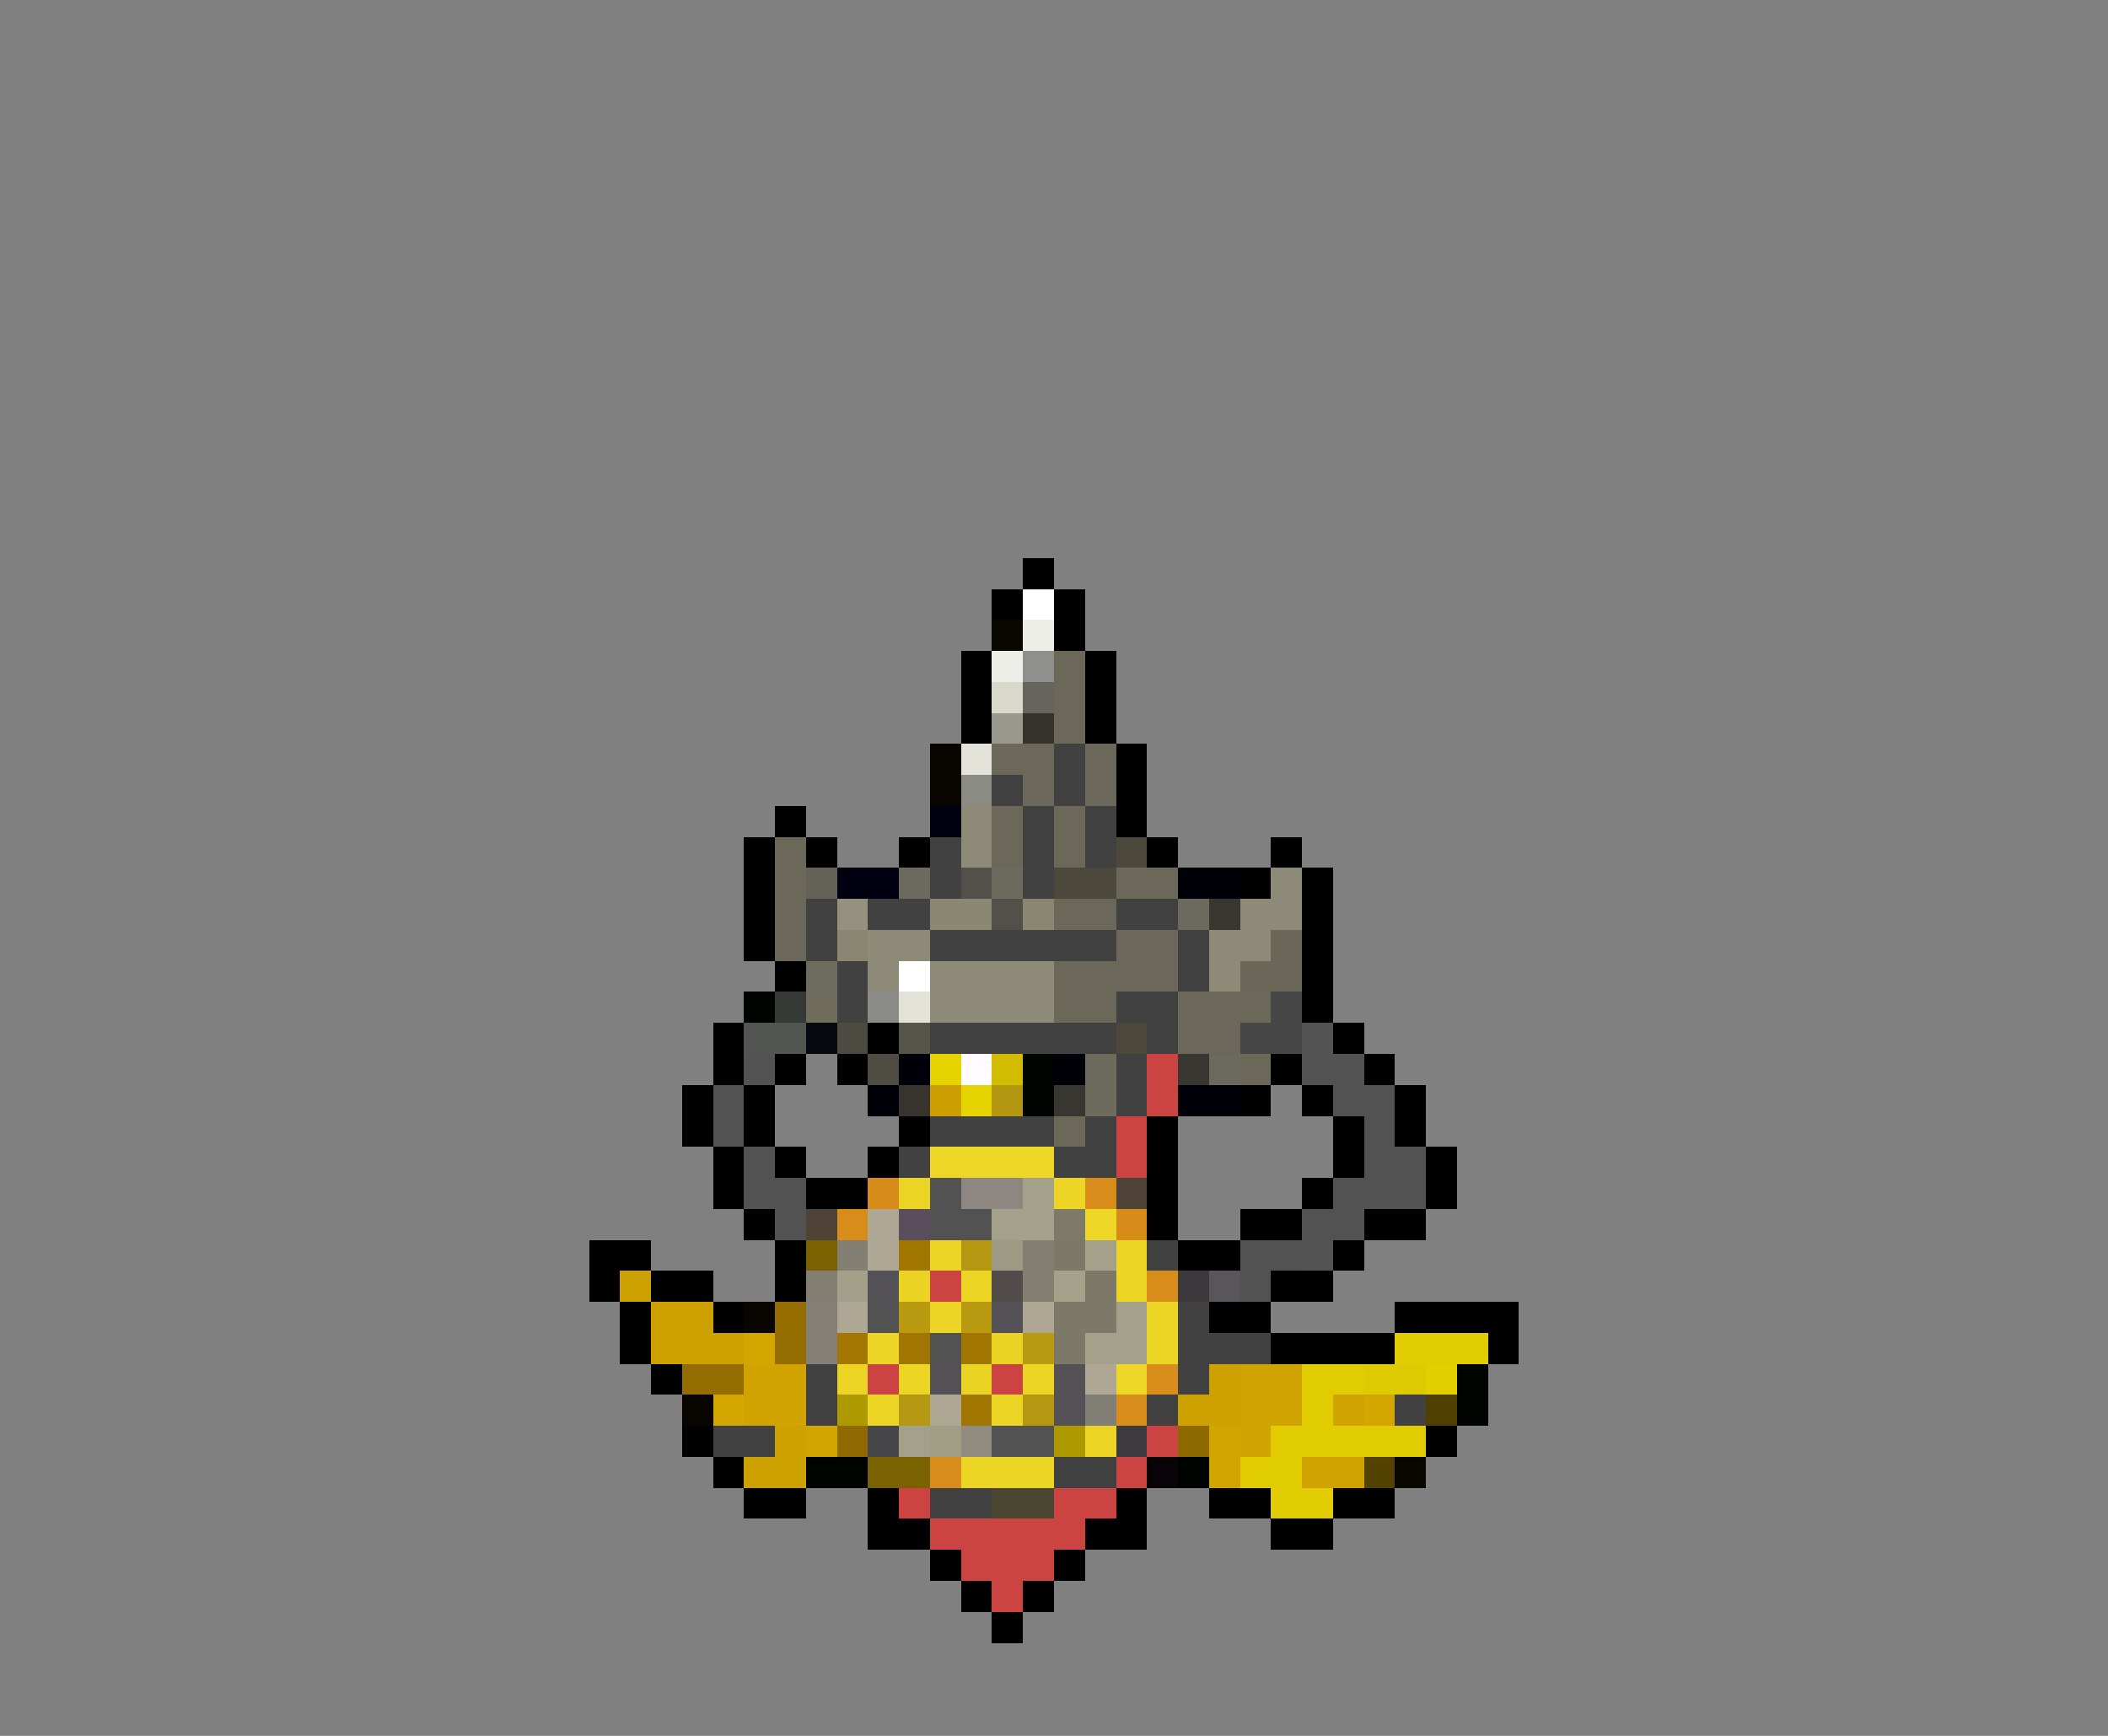 <svg xmlns="http://www.w3.org/2000/svg" viewBox="0 -0.5 68 56" shape-rendering="crispEdges">
<rect x="0" y="-0.5" width="68" height="56" fill="#808080" stroke="none"/>
<path stroke="#000000" d="M33 18h1M32 19h1M34 19h1M34 20h1M31 21h1M35 21h1M31 22h1M35 22h1M31 23h1M35 23h1M36 24h1M36 25h1M25 26h1M36 26h1M24 27h1M26 27h1M29 27h1M37 27h1M41 27h1M24 28h1M40 28h1M42 28h1M24 29h1M42 29h1M24 30h1M42 30h1M25 31h1M42 31h1M42 32h1M23 33h1M28 33h1M43 33h1M23 34h1M25 34h1M27 34h1M41 34h1M44 34h1M22 35h1M24 35h1M40 35h1M42 35h1M45 35h1M22 36h1M24 36h1M29 36h1M37 36h1M43 36h1M45 36h1M23 37h1M25 37h1M28 37h1M37 37h1M43 37h1M46 37h1M23 38h1M26 38h2M37 38h1M42 38h1M46 38h1M24 39h1M37 39h1M40 39h2M44 39h2M19 40h2M25 40h1M38 40h2M43 40h1M19 41h1M21 41h2M25 41h1M41 41h2M20 42h1M23 42h1M39 42h2M45 42h4M20 43h1M41 43h4M48 43h1M21 44h1M22 46h1M46 46h1M23 47h1M24 48h2M28 48h1M36 48h1M39 48h2M43 48h2M28 49h2M35 49h2M41 49h2M30 50h1M34 50h1M31 51h1M33 51h1M32 52h1" />
<path stroke="#ffffff" d="M33 19h1M29 31h1" />
<path stroke="#080800" d="M32 20h1M45 47h1" />
<path stroke="#eeeee8" d="M33 20h1M32 21h1" />
<path stroke="#8f8f8d" d="M33 21h1" />
<path stroke="#6b685a" d="M34 21h1M34 22h1M34 23h1M32 24h2M35 24h1M33 25h1M35 25h1M32 26h1M34 26h1M25 27h1M32 27h1M34 27h1M25 28h1M36 28h2M25 29h1M34 29h2M25 30h1M34 31h2M34 32h2M40 32h1M40 34h1M34 36h1" />
<path stroke="#d9d9cb" d="M32 22h1" />
<path stroke="#66655d" d="M33 22h1" />
<path stroke="#99988f" d="M32 23h1" />
<path stroke="#35332c" d="M33 23h1" />
<path stroke="#080400" d="M30 24h1M30 25h1M24 42h1M22 45h1" />
<path stroke="#e3e3d9" d="M31 24h1M29 32h1" />
<path stroke="#424142" d="M34 24h1M32 25h1M34 25h1M33 26h1M35 26h1M30 27h1M33 27h1M35 27h1M30 28h1M33 28h1M26 29h1M28 29h2M36 29h2M26 30h1M30 30h6M38 30h1M27 31h1M38 31h1M27 32h1M36 32h2M30 33h6M37 33h1M36 34h1M36 35h1M30 36h4M35 36h1M29 37h1M34 37h2M37 40h1M38 42h1M38 43h3M26 44h1M38 44h1M26 45h1M37 45h1M45 45h1M23 46h2M34 47h2M30 48h2" />
<path stroke="#8b8b86" d="M31 25h1" />
<path stroke="#000010" d="M30 26h1M27 28h2" />
<path stroke="#8d8a77" d="M31 26h1M31 27h1M41 28h1M40 29h2M28 30h2M39 30h2M28 31h1M30 31h4M39 31h1M30 32h4" />
<path stroke="#4c493c" d="M36 27h1M34 28h2M36 33h1" />
<path stroke="#646156" d="M26 28h1" />
<path stroke="#6c695f" d="M29 28h1" />
<path stroke="#525048" d="M31 28h1M32 29h1" />
<path stroke="#6d6b5d" d="M32 28h1" />
<path stroke="#000008" d="M38 28h2M29 34h1M34 34h1M28 35h1M38 35h2" />
<path stroke="#95917f" d="M27 29h1" />
<path stroke="#8a8772" d="M30 29h2" />
<path stroke="#8a8672" d="M33 29h1M27 30h1" />
<path stroke="#6c6a5f" d="M38 29h1M39 34h1" />
<path stroke="#373631" d="M39 29h1M38 34h1" />
<path stroke="#6b675a" d="M36 30h2M36 31h2M38 32h2M38 33h2" />
<path stroke="#6a6759" d="M41 30h1M40 31h2" />
<path stroke="#6e6c5f" d="M26 31h1" />
<path stroke="#000400" d="M24 32h1M33 34h1M33 35h1M47 44h1M47 45h1M26 47h2M38 47h1" />
<path stroke="#363a36" d="M25 32h1" />
<path stroke="#6f6c5c" d="M26 32h1" />
<path stroke="#8a8a86" d="M28 32h1" />
<path stroke="#474747" d="M41 32h1M40 33h2" />
<path stroke="#525552" d="M24 33h2" />
<path stroke="#080810" d="M26 33h1" />
<path stroke="#4d4a41" d="M27 33h1" />
<path stroke="#55554a" d="M29 33h1" />
<path stroke="#525352" d="M42 33h1M24 34h1M23 35h1M44 35h1M23 36h1M24 37h1M42 40h1" />
<path stroke="#4f4d43" d="M28 34h1" />
<path stroke="#e6d400" d="M30 34h1M31 35h1" />
<path stroke="#fffbff" d="M31 34h1" />
<path stroke="#d2bc00" d="M32 34h1" />
<path stroke="#6d6a5e" d="M35 34h1M35 35h1" />
<path stroke="#cb4441" d="M37 34h1M37 35h1M36 36h1M36 37h1M30 41h1M28 44h1M32 44h1M37 46h1M36 47h1M29 48h1M34 48h2M30 49h5M31 50h3M32 51h1" />
<path stroke="#525252" d="M42 34h2M43 35h1M44 36h1M44 37h2M24 38h2M30 38h1M43 38h3M25 39h1M30 39h2M42 39h2M40 40h2M40 41h1M28 42h1M30 43h1M32 46h2" />
<path stroke="#36342d" d="M29 35h1" />
<path stroke="#cd9e00" d="M30 35h1" />
<path stroke="#b39710" d="M32 35h1" />
<path stroke="#383631" d="M34 35h1" />
<path stroke="#edd626" d="M30 37h4M36 44h1" />
<path stroke="#d78b18" d="M28 38h1M36 39h1" />
<path stroke="#ebd424" d="M29 38h1M27 44h1M35 46h1" />
<path stroke="#8d8681" d="M31 38h2" />
<path stroke="#a4a18b" d="M33 38h1M32 39h2M35 40h1M34 41h1M36 42h1M35 43h2M29 46h1" />
<path stroke="#ecd525" d="M34 38h1M30 40h1M36 40h1M31 41h1M36 41h1M30 42h1M37 42h1M28 43h1M37 43h1M29 44h1M33 44h1M28 45h1M32 45h1M31 47h3" />
<path stroke="#d88c19" d="M35 38h1M27 39h1M37 41h1M30 47h1" />
<path stroke="#4f4237" d="M36 38h1M26 39h1" />
<path stroke="#ada794" d="M28 39h1M28 40h1M27 42h1M33 42h1M35 44h1M30 45h1" />
<path stroke="#5a4e5d" d="M29 39h1" />
<path stroke="#7d7a69" d="M34 39h1" />
<path stroke="#eed727" d="M35 39h1" />
<path stroke="#7b6201" d="M26 40h1M28 47h2" />
<path stroke="#837f72" d="M27 40h1M26 41h1" />
<path stroke="#a17601" d="M29 40h1M31 45h1" />
<path stroke="#b69711" d="M31 40h1M29 45h1M33 45h1" />
<path stroke="#9e9982" d="M32 40h1" />
<path stroke="#837f70" d="M33 40h1M33 41h1" />
<path stroke="#7c7968" d="M34 40h1M35 41h1M34 42h2M34 43h1" />
<path stroke="#cda100" d="M20 41h1M21 42h2M21 43h3M39 44h1M38 45h2M25 46h1M24 47h2" />
<path stroke="#a49f8b" d="M27 41h1" />
<path stroke="#545157" d="M28 41h1M32 42h1M30 44h1M34 44h1M34 45h1" />
<path stroke="#ead323" d="M29 41h1M32 43h1M31 44h1" />
<path stroke="#524d4a" d="M32 41h1" />
<path stroke="#3c383c" d="M38 41h1" />
<path stroke="#5a555a" d="M39 41h1" />
<path stroke="#946c00" d="M25 42h1M25 43h1M22 44h2" />
<path stroke="#848078" d="M26 42h1M26 43h1" />
<path stroke="#b99a11" d="M29 42h1M31 42h1" />
<path stroke="#d3a600" d="M24 43h1M23 45h1" />
<path stroke="#a37701" d="M27 43h1" />
<path stroke="#a07601" d="M29 43h1M31 43h1" />
<path stroke="#ba9a11" d="M33 43h1" />
<path stroke="#e0cc00" d="M45 43h3M42 44h2M42 45h1M41 46h5M40 47h2M41 48h2" />
<path stroke="#d0a300" d="M24 44h2M40 44h2M24 45h2M40 45h2M43 45h1M40 46h1M42 47h2" />
<path stroke="#d98d1a" d="M37 44h1M36 45h1" />
<path stroke="#deca00" d="M44 44h2" />
<path stroke="#e2cf00" d="M46 44h1" />
<path stroke="#ae9901" d="M27 45h1M34 46h1" />
<path stroke="#817e75" d="M35 45h1" />
<path stroke="#d4a700" d="M44 45h1" />
<path stroke="#503f00" d="M46 45h1" />
<path stroke="#d2a500" d="M26 46h1" />
<path stroke="#906900" d="M27 46h1" />
<path stroke="#47474a" d="M28 46h1" />
<path stroke="#a19e86" d="M30 46h1" />
<path stroke="#928c80" d="M31 46h1" />
<path stroke="#3c3a3c" d="M36 46h1" />
<path stroke="#8d6900" d="M38 46h1" />
<path stroke="#d1a400" d="M39 46h1M39 47h1" />
<path stroke="#080408" d="M37 47h1" />
<path stroke="#544200" d="M44 47h1" />
<path stroke="#4a4531" d="M32 48h2" />
</svg>